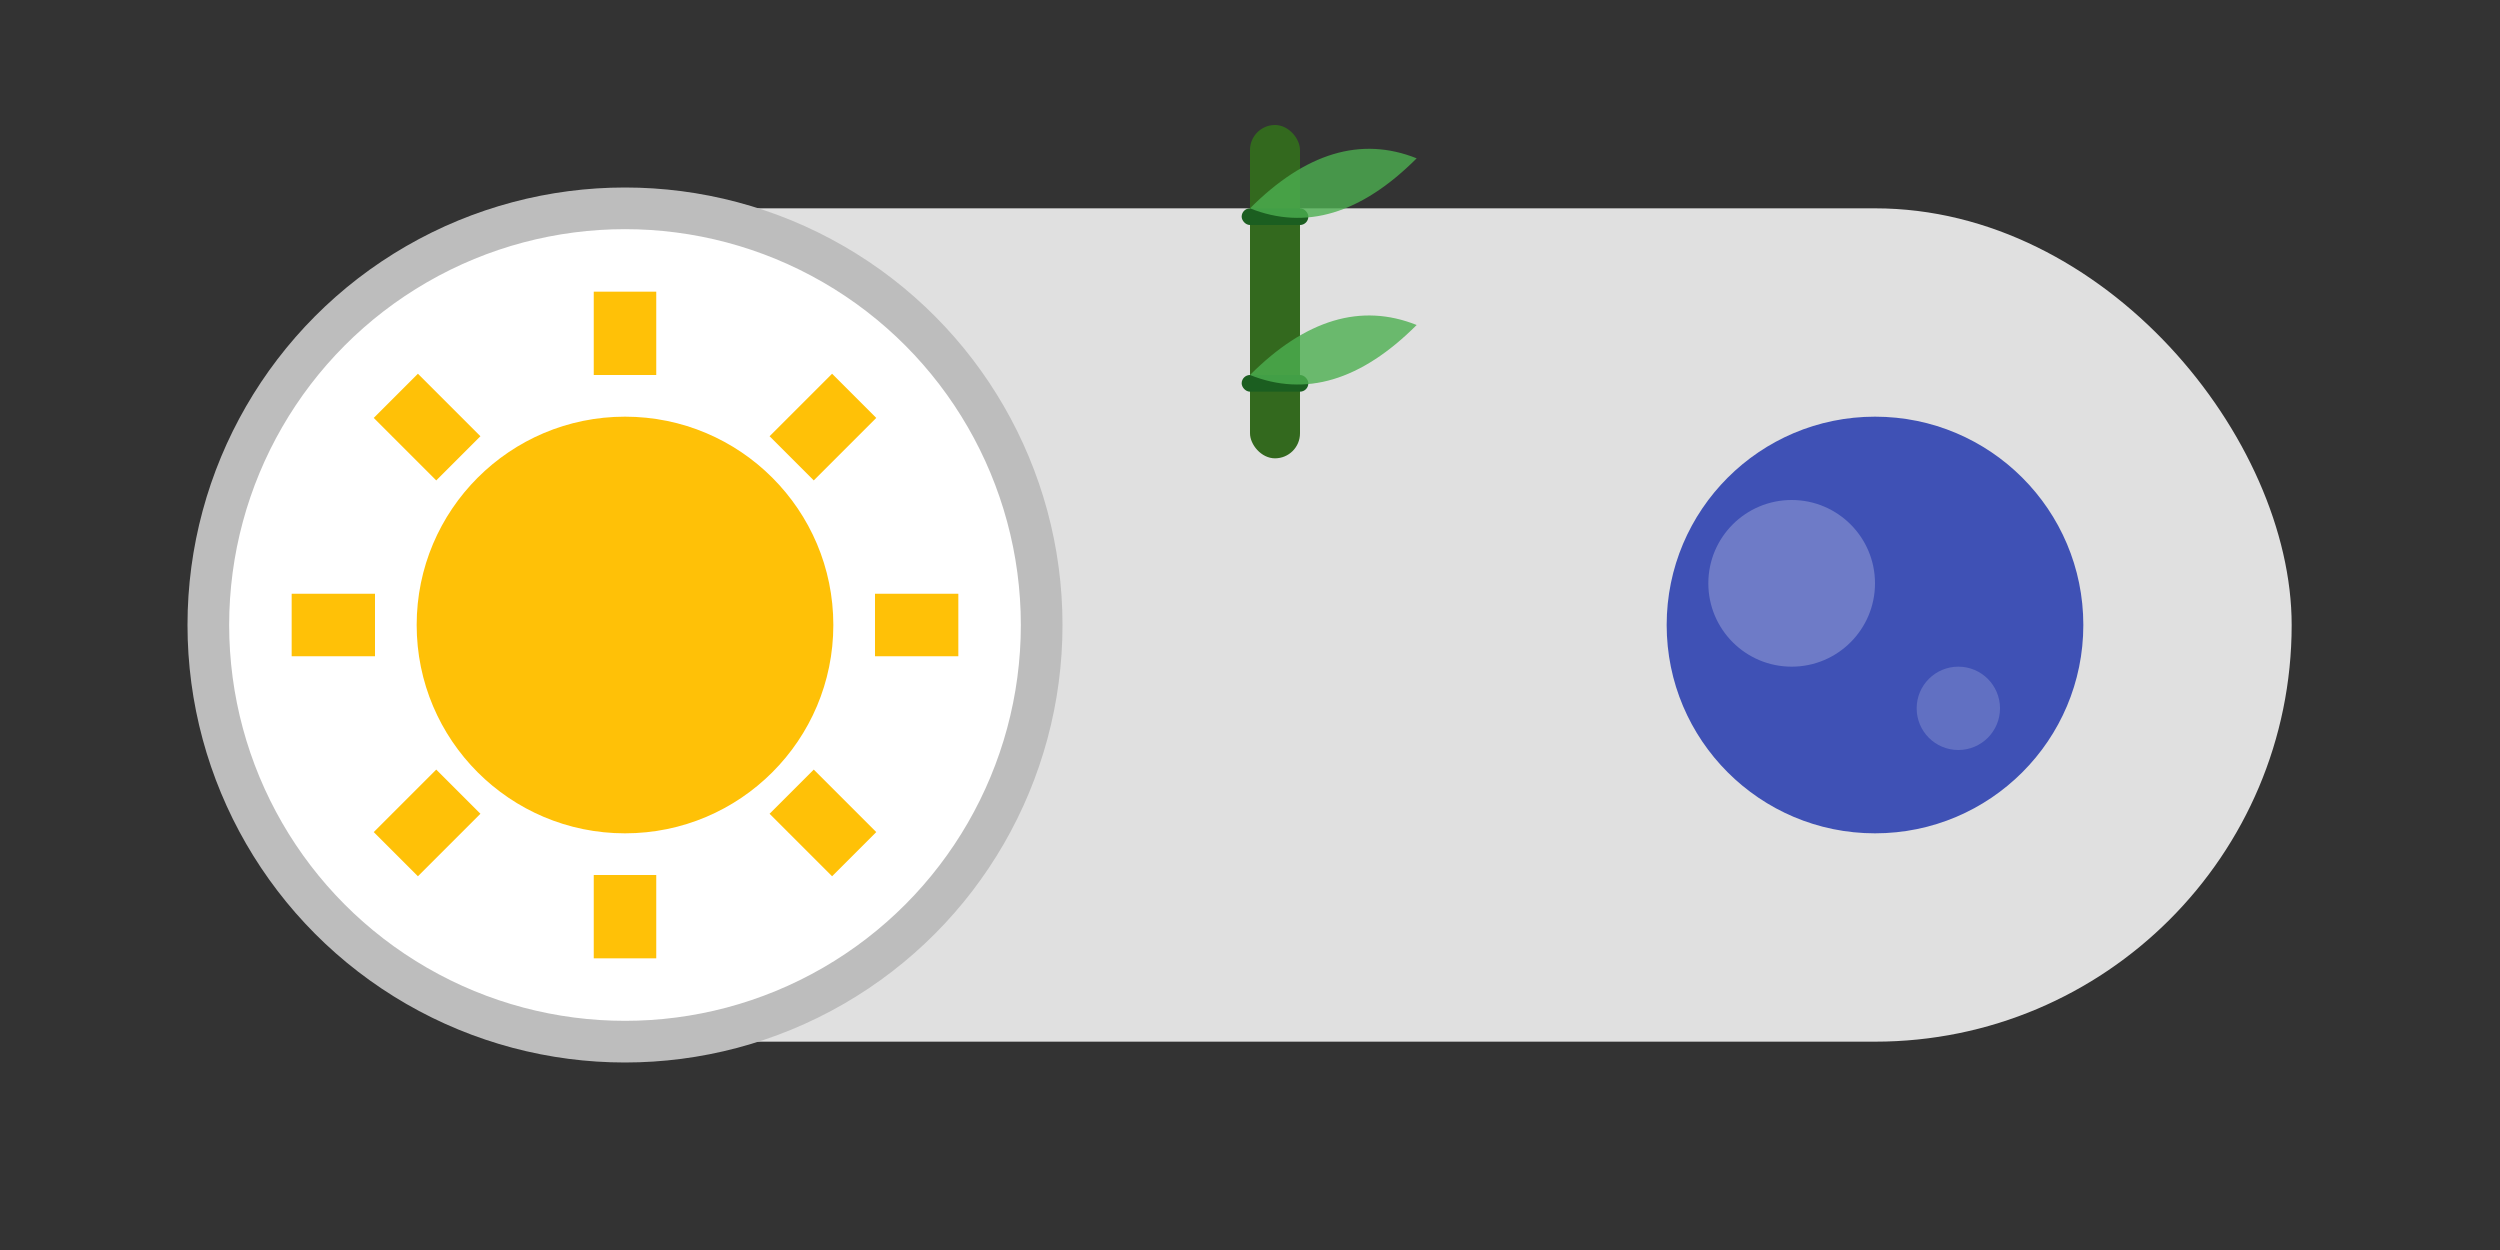 <svg xmlns="http://www.w3.org/2000/svg" width="60" height="30" viewBox="0 0 60 30">
  <rect x="0" y="0" width="60" height="30" fill="#333333" stroke="none"/>
  <!-- Toggle Background -->
  <rect x="5" y="5" width="50" height="20" rx="10" fill="#E0E0E0" />
  
  <!-- Toggle Switch -->
  <circle cx="15" cy="15" r="10" fill="#FFFFFF" stroke="#BDBDBD" stroke-width="1">
    <!-- This will be controlled by JavaScript to move between positions -->
  </circle>
  
  <!-- Sun Icon (Light Mode) -->
  <g transform="translate(15, 15)" fill="#FFC107">
    <circle cx="0" cy="0" r="5" />
    <g stroke="#FFC107" stroke-width="1.5">
      <line x1="0" y1="-8" x2="0" y2="-6" />
      <line x1="0" y1="6" x2="0" y2="8" />
      <line x1="-8" y1="0" x2="-6" y2="0" />
      <line x1="6" y1="0" x2="8" y2="0" />
      <line x1="-5.5" y1="-5.5" x2="-4" y2="-4" />
      <line x1="4" y1="4" x2="5.5" y2="5.5" />
      <line x1="-5.5" y1="5.5" x2="-4" y2="4" />
      <line x1="4" y1="-4" x2="5.5" y2="-5.5" />
    </g>
  </g>
  
  <!-- Moon Icon (Dark Mode) -->
  <g transform="translate(45, 15)">
    <circle cx="0" cy="0" r="5" fill="#3F51B5" />
    <circle cx="-2" cy="-1" r="2" fill="#7986CB" opacity="0.8" />
    <circle cx="2" cy="2" r="1" fill="#7986CB" opacity="0.6" />
  </g>
  
  <!-- Bamboo Decoration -->
  <g transform="translate(30, 3) scale(0.4)">
    <!-- Bamboo Stalk -->
    <rect x="0" y="0" width="3" height="20" rx="1.5" fill="#33691E" />
    
    <!-- Bamboo Joints -->
    <rect x="-0.5" y="5" width="4" height="1" rx="0.5" fill="#1B5E20" />
    <rect x="-0.5" y="15" width="4" height="1" rx="0.5" fill="#1B5E20" />
    
    <!-- Bamboo Leaves -->
    <path d="M0,5 Q5,0 10,2 Q5,7 0,5" fill="#4CAF50" opacity="0.8" />
    <path d="M0,15 Q5,10 10,12 Q5,17 0,15" fill="#4CAF50" opacity="0.8" />
  </g>
</svg>